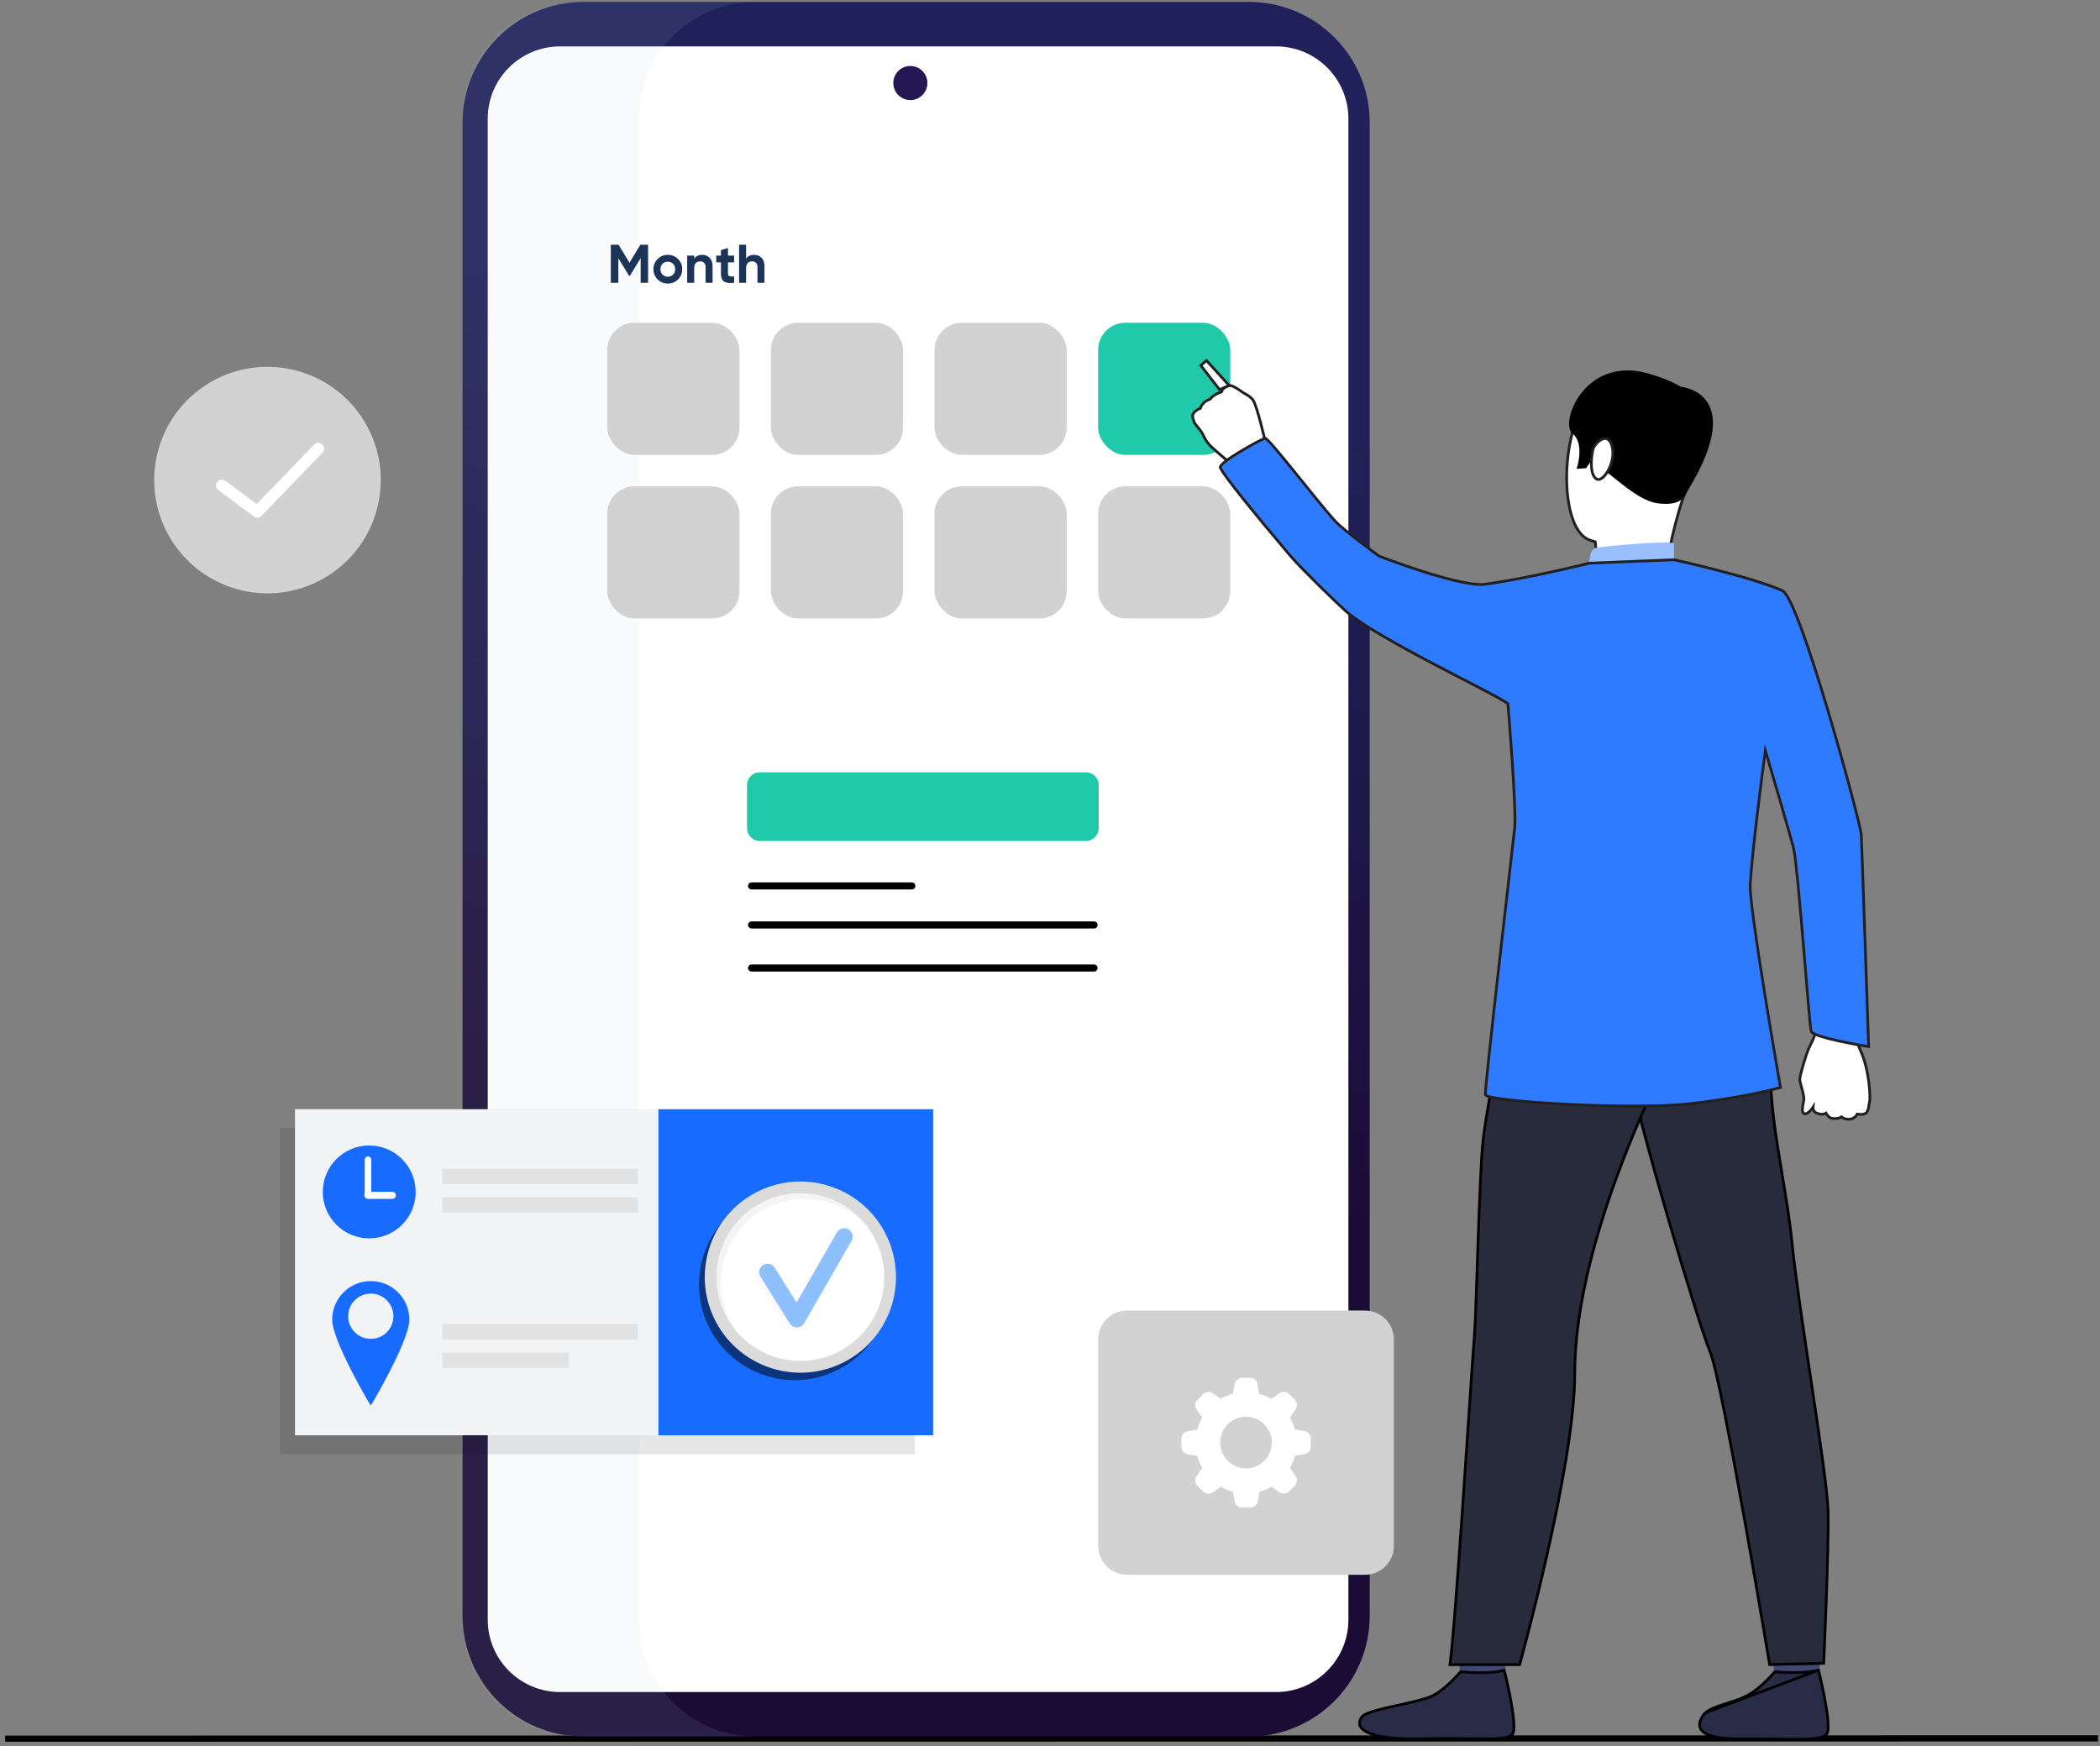 <svg width="386" height="321" viewBox="0 0 386 321" fill="none" xmlns="http://www.w3.org/2000/svg">
<rect x="0" y="0" width="386" height="321" fill="#808080" stroke="none"/>
<path d="M0.947 319.649L385.636 319.598" stroke="black" stroke-width="1.133" stroke-miterlimit="10"/>
<path d="M229.56 319.258H107.242C94.97 319.258 85.022 309.311 85.022 297.038V22.56C85.022 10.299 94.97 0.352 107.242 0.352H229.56C241.833 0.352 251.768 10.299 251.768 22.56V297.038C251.768 309.311 241.821 319.258 229.56 319.258Z" fill="url(#paint0_linear_2911_10002)"/>
<path d="M234.546 311.08H102.951C95.606 311.08 89.649 305.123 89.649 297.778V21.831C89.649 14.486 95.606 8.529 102.951 8.529H234.546C241.891 8.529 247.848 14.486 247.848 21.831V297.778C247.848 305.123 241.891 311.08 234.546 311.08Z" fill="white"/>
<path d="M170.466 15.261C170.466 13.526 169.055 12.127 167.332 12.127C165.597 12.127 164.197 13.538 164.197 15.261C164.197 16.996 165.608 18.396 167.332 18.396C169.067 18.407 170.466 16.996 170.466 15.261Z" fill="#231854"/>
<path opacity="0.1" d="M117.444 297.871V21.727C117.444 9.917 127.021 0.352 138.819 0.352H106.398C94.588 0.352 85.022 9.917 85.022 21.727V297.871C85.022 309.681 94.588 319.246 106.398 319.246H138.819C127.021 319.258 117.444 309.681 117.444 297.871Z" fill="#BDCBD7"/>
<g clip-path="url(#clip0_2911_10002)">
<path d="M206.719 191.203H131.044C128.622 191.203 126.663 189.243 126.663 186.827V140.066C126.663 137.642 128.622 135.682 131.044 135.682H206.727C209.142 135.682 211.109 137.642 211.109 140.066V186.827C211.1 189.243 209.133 191.203 206.719 191.203Z" fill="white"/>
<path d="M199.62 154.603H139.64C138.348 154.603 137.31 153.556 137.31 152.272V144.315C137.31 143.023 138.356 141.984 139.64 141.984H199.62C200.912 141.984 201.95 143.031 201.95 144.315V152.272C201.95 153.556 200.903 154.603 199.62 154.603Z" fill="#1FC9AA"/>
<path d="M138.144 162.872H167.606" stroke="black" stroke-width="1.3" stroke-miterlimit="10" stroke-linecap="round" stroke-linejoin="round"/>
<path d="M138.144 170.052H201.104" stroke="black" stroke-width="1.3" stroke-miterlimit="10" stroke-linecap="round" stroke-linejoin="round"/>
<path d="M138.144 177.967H201.104" stroke="black" stroke-width="1.3" stroke-miterlimit="10" stroke-linecap="round" stroke-linejoin="round"/>
</g>
<path d="M250.891 289.52H207.158C204.229 289.52 201.847 287.145 201.847 284.206V246.253C201.847 243.323 204.229 240.939 207.158 240.939H250.891C253.828 240.939 256.202 243.323 256.202 246.253V284.206C256.21 287.145 253.828 289.52 250.891 289.52Z" fill="#D2D2D2"/>
<path d="M239.799 263.112L238.014 262.8C237.804 262.026 237.493 261.276 237.097 260.577L238.141 259.095C238.519 258.548 238.461 257.807 237.989 257.335L236.92 256.266C236.441 255.803 235.7 255.752 235.161 256.139L233.68 257.184C232.981 256.779 232.232 256.468 231.458 256.266L231.155 254.438C231.045 253.79 230.49 253.31 229.833 253.302H228.293C227.628 253.302 227.056 253.782 226.938 254.438L226.627 256.224C225.852 256.434 225.103 256.746 224.405 257.141L222.923 256.148C222.376 255.769 221.636 255.828 221.164 256.299L220.095 257.369C219.624 257.84 219.557 258.581 219.944 259.129L220.987 260.611C220.583 261.31 220.272 262.059 220.07 262.834L218.286 263.146C217.629 263.263 217.149 263.828 217.149 264.501V266.017C217.149 266.682 217.629 267.255 218.286 267.373L220.07 267.684C220.28 268.459 220.592 269.209 220.987 269.908L219.944 271.39C219.565 271.937 219.624 272.678 220.095 273.15L221.164 274.219C221.636 274.691 222.376 274.758 222.923 274.371L224.405 273.326C225.103 273.731 225.852 274.042 226.627 274.244L226.938 276.03C227.056 276.686 227.62 277.166 228.293 277.166H229.825C230.49 277.166 231.062 276.686 231.18 276.03L231.492 274.244C232.266 274.034 233.015 273.722 233.714 273.326L235.161 274.345C235.708 274.724 236.449 274.665 236.92 274.194L237.989 273.124C238.461 272.653 238.528 271.912 238.141 271.364L237.097 269.865C237.501 269.167 237.812 268.417 238.014 267.642L239.799 267.331C240.455 267.213 240.935 266.649 240.935 265.975V264.459C240.935 263.794 240.455 263.23 239.799 263.112ZM229.025 269.967C226.408 269.967 224.278 267.844 224.278 265.217C224.278 262.598 226.399 260.468 229.025 260.468C231.643 260.468 233.772 262.59 233.772 265.217C233.772 265.226 233.772 265.234 233.772 265.242C233.756 267.861 231.635 269.967 229.025 269.967Z" fill="white"/>
<path d="M69.417 93.092C72.086 81.907 65.182 70.677 53.998 68.008C42.813 65.339 31.582 72.243 28.913 83.427C26.245 94.612 33.148 105.843 44.333 108.512C55.517 111.18 66.748 104.277 69.417 93.092Z" fill="#D2D2D2"/>
<path d="M40.778 89.25L47.315 94.093L58.51 82.477" stroke="white" stroke-width="2.136" stroke-miterlimit="10" stroke-linecap="round" stroke-linejoin="round"/>
<path opacity="0.1" d="M168.172 207.418H51.48V267.362H168.172V207.418Z" fill="black"/>
<path d="M170.915 203.926H54.223V263.87H170.915V203.926Z" fill="#F2F3F4"/>
<path d="M171.518 203.926H121.024V263.87H171.518V203.926Z" fill="#176CFF"/>
<path opacity="0.5" d="M150.045 253.281C159.497 251.078 165.374 241.629 163.17 232.177C160.967 222.724 151.519 216.848 142.066 219.051C132.614 221.254 126.737 230.703 128.94 240.155C131.144 249.607 140.592 255.484 150.045 253.281Z" fill="black"/>
<path d="M153.726 251.075C162.718 247.423 167.048 237.174 163.397 228.181C159.746 219.189 149.496 214.859 140.504 218.511C131.511 222.162 127.182 232.412 130.833 241.404C134.484 250.396 144.734 254.726 153.726 251.075Z" fill="#DBDBDB"/>
<path d="M152.927 249.064C160.809 245.855 164.598 236.865 161.389 228.982C158.181 221.1 149.19 217.311 141.308 220.52C133.426 223.728 129.637 232.719 132.845 240.601C136.054 248.483 145.044 252.272 152.927 249.064Z" fill="white"/>
<path opacity="0.5" d="M132.515 235.821C132.515 227.314 139.411 220.412 147.924 220.412C152.504 220.412 156.619 222.413 159.444 225.59C156.638 221.821 152.146 219.386 147.087 219.386C138.58 219.386 131.678 226.283 131.678 234.796C131.678 238.722 133.15 242.302 135.566 245.027C133.653 242.453 132.515 239.269 132.515 235.821Z" fill="#EAEAEA"/>
<g opacity="0.5">
<path opacity="0.5" d="M145.909 244.688C145.374 244.688 144.877 244.411 144.594 243.958L139.208 235.363C138.755 234.64 138.975 233.683 139.699 233.224C140.423 232.771 141.385 232.991 141.838 233.715L145.853 240.126L153.277 227.234C153.705 226.491 154.655 226.24 155.398 226.661C156.14 227.089 156.398 228.039 155.97 228.782L147.262 243.914C146.991 244.386 146.494 244.682 145.947 244.688C145.928 244.688 145.916 244.688 145.909 244.688Z" fill="#EAEAEA"/>
</g>
<path d="M146.472 244.034C145.937 244.034 145.44 243.757 145.157 243.304L139.771 234.709C139.318 233.985 139.538 233.029 140.261 232.57C140.985 232.117 141.948 232.337 142.401 233.06L146.415 239.472L153.84 226.58C154.268 225.837 155.218 225.585 155.96 226.007C156.703 226.435 156.961 227.385 156.533 228.127L147.825 243.26C147.554 243.732 147.057 244.027 146.509 244.034C146.491 244.034 146.484 244.034 146.472 244.034Z" fill="#8EC0FD"/>
<path d="M67.868 227.672C72.584 227.672 76.407 223.849 76.407 219.133C76.407 214.418 72.584 210.595 67.868 210.595C63.153 210.595 59.33 214.418 59.33 219.133C59.33 223.849 63.153 227.672 67.868 227.672Z" fill="#176CFF"/>
<path d="M67.638 220.342C67.311 220.342 67.04 220.072 67.04 219.745V213.201C67.04 212.874 67.311 212.603 67.638 212.603C67.965 212.603 68.236 212.874 68.236 213.201V219.738C68.236 220.072 67.965 220.342 67.638 220.342Z" fill="white"/>
<path d="M66.971 219.758C66.971 219.399 67.266 219.11 67.619 219.11H72.118C72.476 219.11 72.766 219.405 72.766 219.758C72.766 220.116 72.47 220.406 72.118 220.406H67.619C67.26 220.406 66.971 220.11 66.971 219.758Z" fill="white"/>
<path d="M117.224 214.893H81.328V217.699H117.224V214.893Z" fill="#E2E2E2"/>
<path d="M117.225 220.128H81.329V222.934H117.225V220.128Z" fill="#E2E2E2"/>
<path d="M68.152 235.524C64.232 235.524 61.06 238.702 61.06 242.615C61.06 246.535 68.082 258.408 68.152 258.408C68.189 258.408 75.243 246.535 75.243 242.615C75.249 238.695 72.072 235.524 68.152 235.524ZM68.152 246.145C65.855 246.145 63.993 244.283 63.993 241.986C63.993 239.689 65.855 237.827 68.152 237.827C70.448 237.827 72.311 239.689 72.311 241.986C72.317 244.283 70.455 246.145 68.152 246.145Z" fill="#176CFF"/>
<path d="M117.224 243.433H81.328V246.24H117.224V243.433Z" fill="#E2E2E2"/>
<path d="M104.584 248.669H81.329V251.475H104.584V248.669Z" fill="#E2E2E2"/>
<rect x="111.626" y="59.342" width="24.29" height="24.29" rx="5" fill="#D2D2D2"/>
<rect x="111.626" y="89.415" width="24.29" height="24.29" rx="5" fill="#D2D2D2"/>
<rect x="141.7" y="59.342" width="24.29" height="24.29" rx="5" fill="#D2D2D2"/>
<rect x="141.7" y="89.415" width="24.29" height="24.29" rx="5" fill="#D2D2D2"/>
<rect x="171.773" y="59.342" width="24.29" height="24.29" rx="5" fill="#D2D2D2"/>
<rect x="171.773" y="89.415" width="24.29" height="24.29" rx="5" fill="#D2D2D2"/>
<rect x="201.847" y="59.342" width="24.29" height="24.29" rx="5" fill="#1FC9AA"/>
<rect x="201.847" y="89.415" width="24.29" height="24.29" rx="5" fill="#D2D2D2"/>
<path d="M119.126 44.992V51.992H117.756V47.452L115.786 50.702H115.626L113.656 47.462V51.992H112.276V44.992H113.696L115.706 48.302L117.706 44.992H119.126ZM124.63 51.372C124.117 51.878 123.49 52.132 122.75 52.132C122.01 52.132 121.384 51.878 120.87 51.372C120.364 50.858 120.11 50.232 120.11 49.492C120.11 48.752 120.364 48.128 120.87 47.622C121.384 47.108 122.01 46.852 122.75 46.852C123.49 46.852 124.117 47.108 124.63 47.622C125.144 48.128 125.4 48.752 125.4 49.492C125.4 50.232 125.144 50.858 124.63 51.372ZM121.78 50.482C122.04 50.742 122.364 50.872 122.75 50.872C123.137 50.872 123.46 50.742 123.72 50.482C123.98 50.222 124.11 49.892 124.11 49.492C124.11 49.092 123.98 48.762 123.72 48.502C123.46 48.242 123.137 48.112 122.75 48.112C122.364 48.112 122.04 48.242 121.78 48.502C121.527 48.762 121.4 49.092 121.4 49.492C121.4 49.892 121.527 50.222 121.78 50.482ZM129.088 46.852C129.634 46.852 130.084 47.035 130.438 47.402C130.798 47.768 130.978 48.275 130.978 48.922V51.992H129.688V49.082C129.688 48.748 129.598 48.495 129.418 48.322C129.238 48.142 128.998 48.052 128.698 48.052C128.364 48.052 128.098 48.155 127.898 48.362C127.698 48.568 127.598 48.878 127.598 49.292V51.992H126.308V46.992H127.598V47.552C127.911 47.085 128.408 46.852 129.088 46.852ZM134.939 48.232H133.809V50.312C133.809 50.485 133.853 50.612 133.939 50.692C134.026 50.772 134.153 50.818 134.319 50.832C134.486 50.838 134.693 50.835 134.939 50.822V51.992C134.053 52.092 133.426 52.008 133.059 51.742C132.699 51.475 132.519 50.998 132.519 50.312V48.232H131.649V46.992H132.519V45.982L133.809 45.592V46.992H134.939V48.232ZM138.629 46.852C139.175 46.852 139.625 47.035 139.979 47.402C140.339 47.768 140.519 48.275 140.519 48.922V51.992H139.229V49.082C139.229 48.748 139.139 48.495 138.959 48.322C138.779 48.142 138.539 48.052 138.239 48.052C137.905 48.052 137.639 48.155 137.439 48.362C137.239 48.568 137.139 48.878 137.139 49.292V51.992H135.849V44.992H137.139V47.552C137.452 47.085 137.949 46.852 138.629 46.852Z" fill="#1C3457"/>
<path d="M334.802 186.681C334.802 186.681 333.845 188.246 333.726 189.525C333.631 190.538 332.778 192.05 332.409 192.886C332.041 193.721 330.853 197.502 330.81 198.489C330.793 198.89 331.692 201.429 331.564 202.238C331.435 203.05 330.971 204.658 331.702 204.763C332.433 204.872 333.259 203.553 333.259 203.553C333.259 203.553 333.19 204.299 333.808 204.586C335.007 205.141 335.642 204.651 335.642 204.651C335.642 204.651 336.083 205.473 336.639 205.582C337.864 205.825 338.463 205.335 338.463 205.335C338.463 205.335 339.002 205.796 339.848 205.779C340.931 205.759 341.385 204.822 341.385 204.822C341.385 204.822 342.758 205.099 343.153 204.461C343.551 203.823 343.482 203.139 343.647 202.56C343.811 201.981 343.686 196.753 341.909 192.984C340.131 189.219 342.363 185.546 342.363 185.546L334.802 186.681Z" fill="white" stroke="#231F20" stroke-width="0.5" stroke-miterlimit="10"/>
<path d="M219.197 76.472C219.197 76.472 219.372 77.511 219.671 77.929C219.671 77.929 220.274 78.645 220.672 79.181C220.797 79.353 220.902 79.504 220.962 79.609C221.205 80.046 221.603 81.082 222.482 81.97C223.358 82.858 226.771 85.683 226.771 85.683L229.697 83.203L232.735 81.842C232.735 81.842 231.034 74.456 230.313 73.535C230.24 73.447 230.168 73.358 230.092 73.285C229.408 72.565 228.591 72.315 228.19 71.977C228.042 71.855 226.478 70.73 225.922 70.875C225.148 71.076 224.694 71.529 224.52 72.046C224.52 72.046 223.022 72.506 222.439 73.381C222.439 73.381 221.044 73.759 220.632 75.058C220.629 75.058 219.26 75.6 219.197 76.472Z" fill="white" stroke="#231F20" stroke-width="0.5" stroke-miterlimit="10"/>
<path d="M325.393 301.877C325.393 301.877 326.127 306.961 326.215 307.724C326.308 308.487 334.369 307.274 334.369 307.274L335.02 301.223C335.024 301.223 326.4 301.161 325.393 301.877Z" fill="#424773"/>
<path d="M334.251 307.051C334.185 307.069 334.106 307.088 334.014 307.109C333.685 307.185 333.188 307.279 332.509 307.356C331.169 307.507 329.119 307.592 326.239 307.34C326.229 307.352 326.218 307.364 326.207 307.377C326.131 307.465 326.02 307.591 325.88 307.747C325.599 308.057 325.2 308.485 324.722 308.956C323.77 309.892 322.494 311.012 321.228 311.696L321.228 311.696C320.128 312.29 318.757 312.727 317.463 313.139C317.274 313.2 317.085 313.26 316.9 313.32C316.17 313.555 315.48 313.79 314.885 314.049C314.287 314.309 313.801 314.588 313.467 314.903L334.251 307.051ZM334.251 307.051C334.265 307.109 334.282 307.176 334.301 307.252C334.372 307.542 334.472 307.957 334.589 308.461C334.824 309.47 335.125 310.83 335.391 312.242C335.658 313.654 335.89 315.111 335.986 316.315C336.034 316.917 336.048 317.448 336.018 317.875C335.987 318.314 335.911 318.601 335.812 318.749C335.592 319.078 335.156 319.324 334.398 319.488C333.645 319.65 332.624 319.72 331.298 319.742C330.09 319.762 328.644 319.741 326.938 319.717C326.774 319.715 326.607 319.712 326.439 319.71C324.515 319.683 322.279 319.656 319.711 319.677C317.16 319.699 315.443 319.447 314.317 319.054C313.192 318.662 312.687 318.142 312.495 317.641C312.302 317.135 312.403 316.582 312.638 316.072C312.872 315.564 313.223 315.134 313.467 314.904L334.251 307.051Z" fill="#292C47" stroke="black" stroke-width="0.5"/>
<path d="M267.632 301.877C267.632 301.877 268.366 306.961 268.455 307.724C268.547 308.487 276.608 307.274 276.608 307.274L277.26 301.223C277.26 301.223 268.639 301.161 267.632 301.877Z" fill="#424773"/>
<path d="M276.278 307.116C276.36 307.096 276.431 307.076 276.491 307.059C276.505 307.115 276.521 307.179 276.539 307.252C276.61 307.542 276.711 307.957 276.828 308.461C277.062 309.47 277.363 310.83 277.63 312.242C277.897 313.654 278.128 315.111 278.224 316.315C278.273 316.917 278.287 317.448 278.256 317.875C278.225 318.314 278.149 318.601 278.05 318.749C277.832 319.076 277.4 319.312 276.641 319.461C275.887 319.61 274.865 319.664 273.537 319.674C272.632 319.682 271.588 319.668 270.398 319.654C268.12 319.625 265.313 319.59 261.946 319.677C258.346 319.771 255.768 319.59 253.942 319.255C252.111 318.919 251.061 318.433 250.494 317.935C249.941 317.451 249.84 316.954 249.912 316.53C249.988 316.087 250.26 315.695 250.495 315.472L250.495 315.472C250.644 315.331 250.911 315.177 251.298 315.015C251.679 314.855 252.153 314.696 252.697 314.539C253.784 314.223 255.127 313.916 256.51 313.609C256.714 313.564 256.919 313.519 257.123 313.473C258.305 313.212 259.49 312.95 260.536 312.683C261.756 312.372 262.815 312.047 263.463 311.696C264.731 311.012 266.008 309.892 266.96 308.956C267.438 308.485 267.838 308.057 268.118 307.747C268.259 307.591 268.369 307.465 268.445 307.377C268.456 307.365 268.467 307.352 268.476 307.341C271.426 307.622 273.478 307.537 274.802 307.378C275.474 307.297 275.958 307.197 276.278 307.116Z" fill="#292C47" stroke="black" stroke-width="0.5"/>
<path d="M335.217 305.788L335.216 305.799L325.275 306.026L325.212 305.649C325.147 305.264 325.052 304.699 324.931 303.978C324.688 302.535 324.338 300.467 323.911 297.97C323.057 292.975 321.896 286.259 320.663 279.376C319.431 272.494 318.128 265.443 316.991 259.777C316.423 256.945 315.896 254.457 315.441 252.509C314.987 250.569 314.599 249.145 314.307 248.453L314.307 248.453C313.183 245.798 309.821 234.954 306.687 224.217C305.121 218.854 303.615 213.525 302.476 209.27C301.907 207.142 301.43 205.284 301.083 203.826C300.735 202.36 300.524 201.315 300.478 200.802L300.478 200.802C300.459 200.579 300.501 200.264 300.615 199.855C300.728 199.451 300.907 198.972 301.144 198.428C301.618 197.341 302.319 196.013 303.175 194.532C304.886 191.57 307.205 188.018 309.538 184.595C311.871 181.172 314.216 177.883 315.978 175.449C316.859 174.232 317.594 173.229 318.109 172.53C318.361 172.189 318.56 171.92 318.697 171.734C318.735 171.798 318.779 171.871 318.827 171.952C319.031 172.3 319.323 172.809 319.672 173.455C320.371 174.746 321.296 176.581 322.204 178.754C324.021 183.105 325.758 188.786 325.479 194.165C325.195 199.626 325.884 205.331 326.784 211.077C327.037 212.691 327.306 214.308 327.575 215.924C328.265 220.07 328.955 224.211 329.364 228.29C329.954 234.185 331.395 243.826 332.784 253.126C332.888 253.821 332.992 254.515 333.095 255.204C334.577 265.135 335.918 274.297 336.012 277.662C336.105 281.038 335.904 288.126 335.679 294.38C335.566 297.504 335.448 300.417 335.358 302.55C335.313 303.616 335.275 304.486 335.248 305.09C335.234 305.393 335.224 305.628 335.217 305.788Z" fill="#282B3B" stroke="black" stroke-width="0.5"/>
<path d="M322.057 170.873C322.127 170.881 322.189 170.887 322.242 170.893C320.666 181.244 317.028 186.5 313.154 190.571C312.175 191.6 311.179 192.554 310.193 193.499L310.188 193.504C309.205 194.446 308.231 195.38 307.3 196.363C305.433 198.335 303.732 200.514 302.445 203.399C297.359 214.801 289.458 235.132 289.458 252.474C289.458 261.084 286.916 274.511 284.366 285.805C283.092 291.448 281.818 296.551 280.862 300.244C280.385 302.09 279.987 303.584 279.708 304.615C279.569 305.131 279.459 305.532 279.385 305.803C279.359 305.895 279.338 305.972 279.321 306.034H266.517C267.035 302.372 268.042 288.649 268.973 275.205C269.379 269.343 269.771 263.53 270.102 258.62C270.552 251.935 270.89 246.922 270.998 245.725L270.749 245.703L270.998 245.725C271.149 244.054 271.32 238.96 271.519 233.032C271.569 231.55 271.62 230.017 271.673 228.472C271.941 220.73 272.255 212.696 272.63 209.382C273.006 206.067 274.619 196.968 276.141 188.685C276.901 184.547 277.638 180.616 278.185 177.72C278.458 176.272 278.684 175.083 278.842 174.255C278.921 173.842 278.982 173.519 279.024 173.299L279.072 173.048L279.079 173.01C279.572 172.262 280.574 171.635 282.018 171.129C283.478 170.618 285.346 170.245 287.485 169.983C291.76 169.461 297.074 169.39 302.266 169.529C307.456 169.668 312.515 170.016 316.277 170.329C318.158 170.486 319.714 170.634 320.8 170.743C321.343 170.798 321.768 170.842 322.057 170.873Z" fill="#282B3B" stroke="black" stroke-width="0.5"/>
<path d="M312.436 78.82C312.321 74.144 308.746 71.553 306.077 70.204C306.077 70.204 295.909 66.41 291.222 74.144C286.535 81.875 286.986 97.356 292.111 99.26C292.466 99.392 292.838 99.51 293.217 99.612C293.217 99.612 293.641 102.355 292.94 103.706C292.242 105.058 306.113 105.09 306.113 105.09C306.113 105.09 307.239 97.741 309.375 91.533C309.375 91.529 309.378 91.526 309.378 91.519C311.175 87.254 312.521 82.368 312.436 78.82Z" fill="white" stroke="#231F20" stroke-width="0.5" stroke-miterlimit="10"/>
<path d="M309.372 91.533C309.372 91.533 308.414 93.111 304.507 92.499C300.6 91.888 295.831 86.692 294.201 86.123C292.569 85.555 292.556 84.594 292.556 84.594L291.535 86.084L289.801 86.192C289.801 86.192 291.38 81.546 288.997 79.652C286.614 77.758 291.473 64.611 304.007 68.988C304.007 68.988 313.634 71.638 313.282 77.107C312.927 82.579 311.525 88.81 309.372 91.533Z" fill="black"/>
<path d="M292.115 103.541C292.115 103.541 292.158 100.96 293.33 100.714C294.502 100.467 306.256 99.336 307.694 99.901V102.907C307.694 102.907 304.926 104.61 292.115 103.541Z" fill="#9ABFFE"/>
<path d="M292.81 82.605C293.03 81.687 295.364 79.067 296.259 81.875C297.155 84.683 294.91 88.458 293.656 88.133C292.405 87.81 292.257 84.93 292.81 82.605Z" fill="white" stroke="#231F20" stroke-width="0.5" stroke-miterlimit="10"/>
<path d="M342.116 153.403C342 151.384 330.862 110.066 327.623 108.593C321.991 106.051 307.693 102.907 307.693 102.907L292.114 103.542C292.114 103.542 280.732 106.39 272.671 107.452C267.628 107.741 253.478 102.23 253.478 102.23C253.478 102.23 247.03 97.544 245.48 95.867C242.001 92.102 233.133 80.346 232.498 80.56C231.77 80.803 223.575 85.213 224.335 86.045C225.003 87.505 230.483 94.282 237.169 102.181C239.058 104.41 245.7 110.872 247.274 112.266C253.156 117.475 274.708 127.471 277.164 129.372C277.164 129.372 278.77 148.572 278.411 152.186C278.178 154.541 272.862 200.002 273.03 201.258C273.198 202.511 299.764 204.106 310.395 202.935C321.027 201.764 327.264 199.929 327.264 199.929C327.264 199.929 321.445 166.592 321.702 162.613C322.113 156.228 323.686 143.969 324.486 137.954C326.481 144.712 328.508 151.66 329.628 155.734C330.48 158.832 332.541 188.407 332.906 189.598C333.271 190.788 343.468 192.419 343.468 192.419C343.468 192.419 342.231 155.422 342.116 153.403Z" fill="#2F7BFF" stroke="#231F20" stroke-width="0.5" stroke-miterlimit="10"/>
<path d="M308.974 71.115C308.974 71.115 321.939 72.128 309.372 91.532L308.974 71.115Z" fill="black"/>
<path d="M224.284 71.786L220.723 67.189L221.763 66.281L225.923 70.872L224.284 71.572" fill="white"/>
<path d="M224.284 71.786L220.723 67.189L221.763 66.281L225.923 70.872L224.284 71.572" stroke="#231F20" stroke-width="0.5" stroke-miterlimit="10"/>
<defs>
<linearGradient id="paint0_linear_2911_10002" x1="195.637" y1="9.924" x2="140.03" y2="315.889" gradientUnits="userSpaceOnUse">
<stop offset="0.178" stop-color="#20215B"/>
<stop offset="0.652" stop-color="#1B0C36"/>
</linearGradient>
<clipPath id="clip0_2911_10002">
<rect width="84.437" height="55.52" fill="white" transform="translate(126.663 135.682)"/>
</clipPath>
</defs>
</svg>
